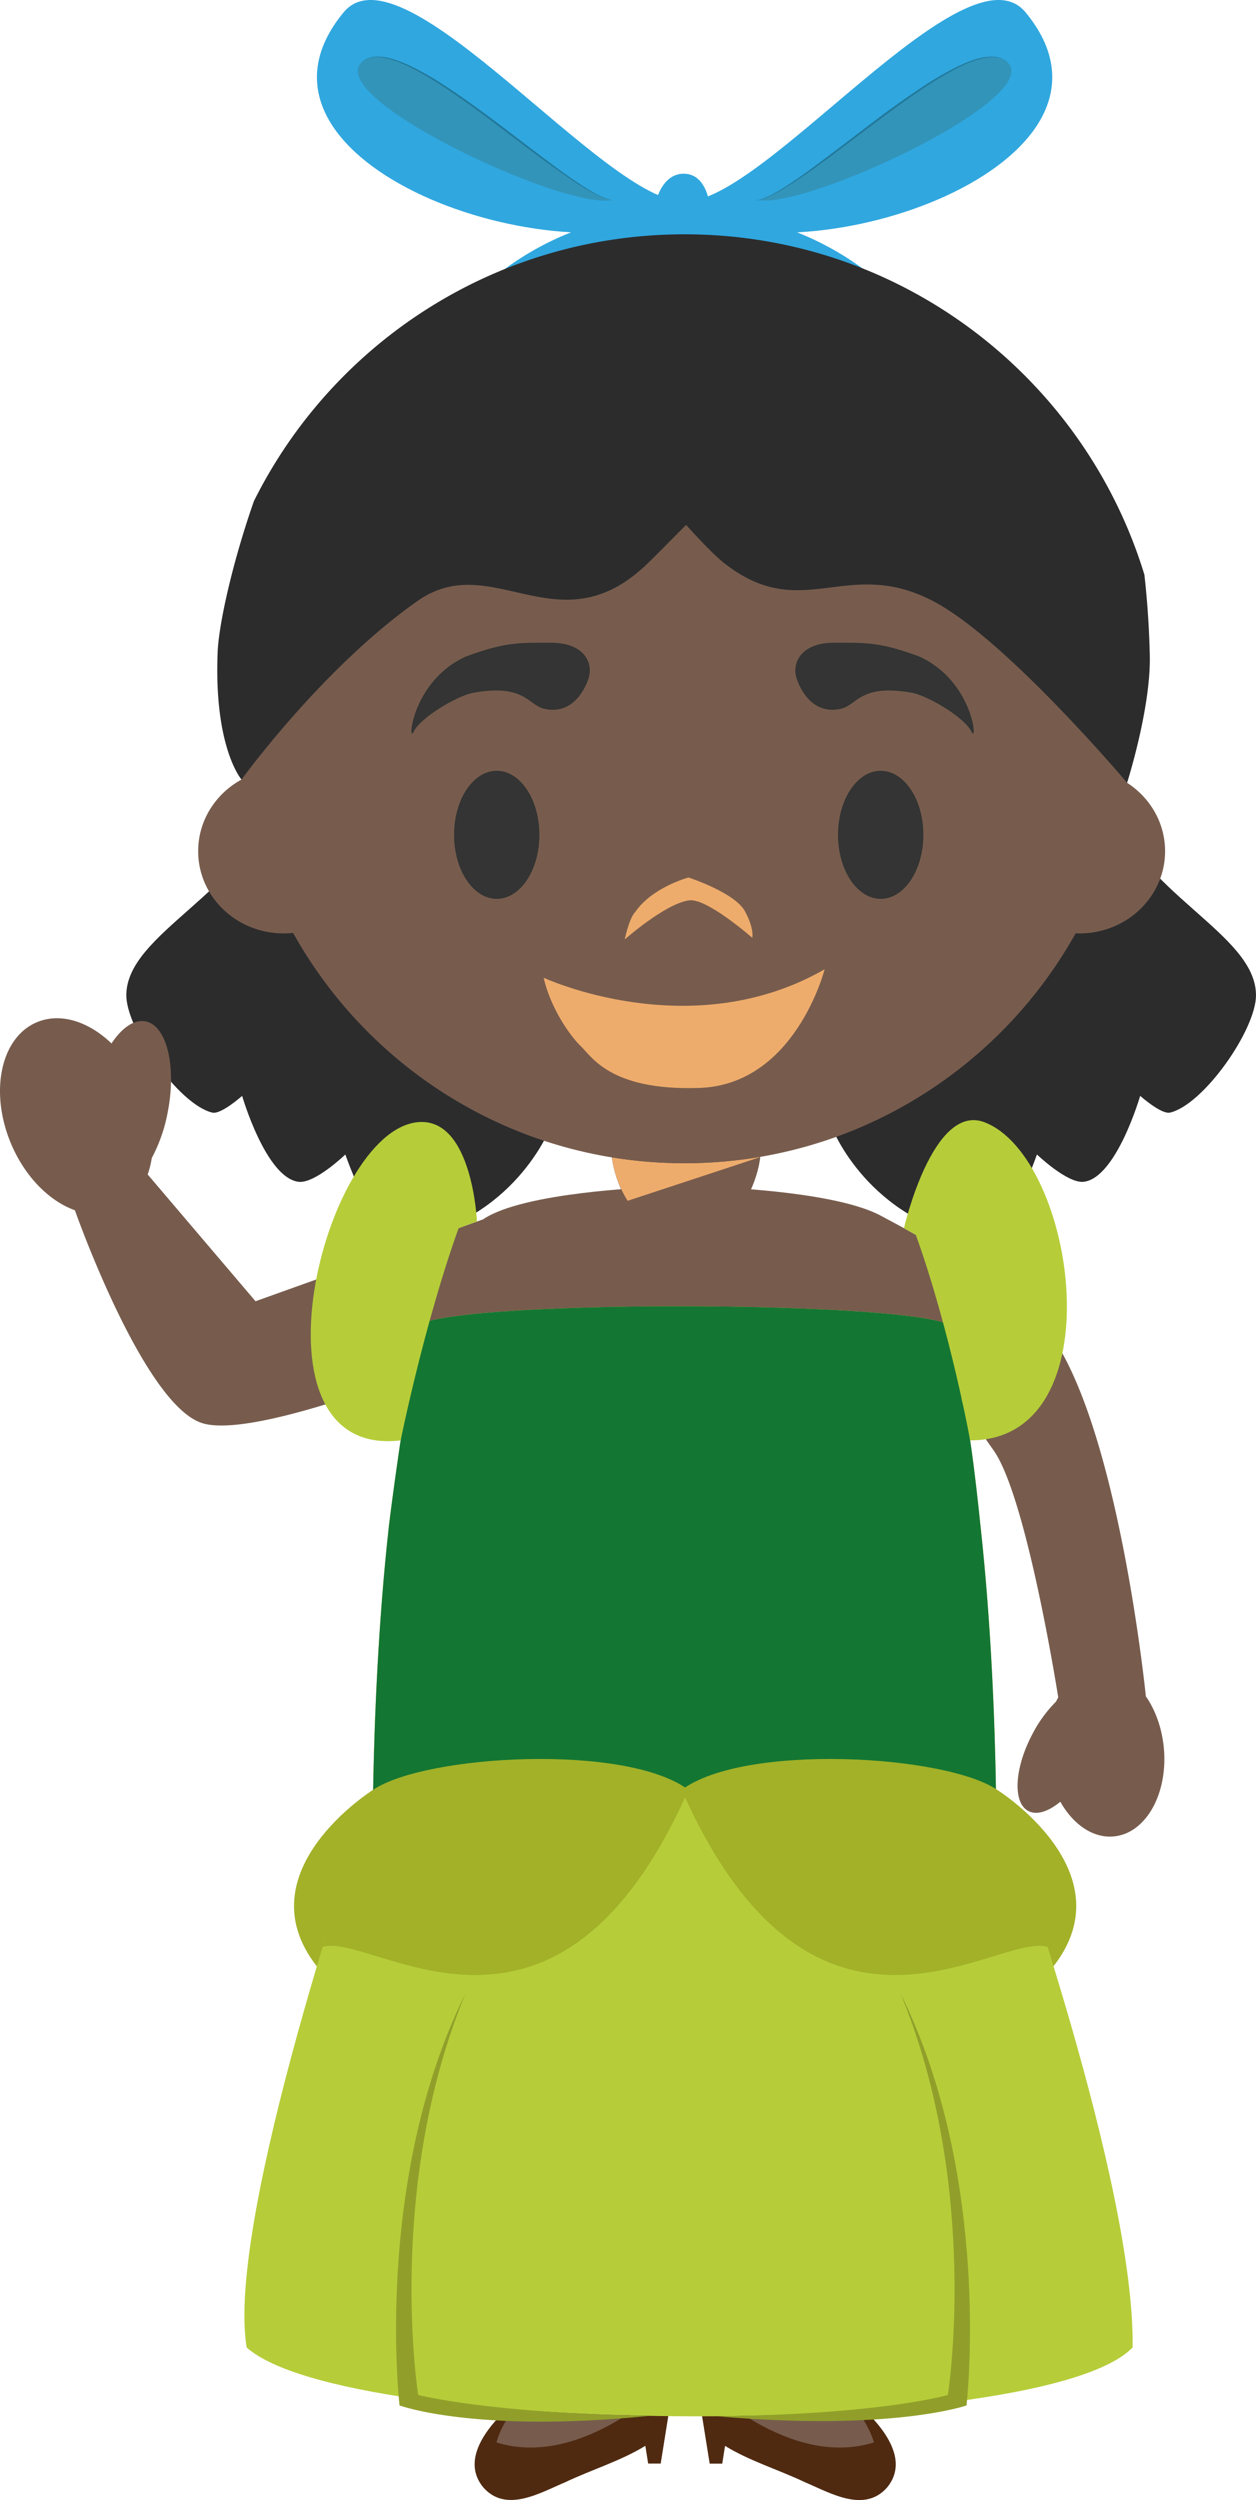 <svg xmlns="http://www.w3.org/2000/svg" width="58.88" height="117.127"><g fill-rule="evenodd" stroke-miterlimit="10" data-paper-data="{&quot;isPaintingLayer&quot;:true}" style="mix-blend-mode:normal"><path fill="#2c2c2d" d="M25.797 52.831s-1.692 4.415-6.962 5.273c-1.188.196-2.646-4.016-2.646-4.016s-1.424 1.37-2.19 1.28c-1.536-.186-2.648-4.026-2.648-4.026s-.99.882-1.396.784c-1.572-.368-4.042-3.898-4.034-5.512.028-2.908 5.502-4.726 7.048-9.268 5.3.274 12.828 15.486 12.828 15.486M39.004 52.831s7.53-15.212 12.832-15.486c1.544 4.542 7.02 6.36 7.044 9.268.014 1.614-2.458 5.144-4.03 5.512-.408.098-1.4-.784-1.4-.784s-1.112 3.84-2.644 4.026c-.766.09-2.196-1.28-2.196-1.28s-1.452 4.212-2.644 4.016c-5.27-.858-6.962-5.272-6.962-5.272"/><path fill="#30a7df" d="M42.21 17.231c-2.091-3.552-6.117-5.556-10.141-5.538-4.03-.018-8.052 1.986-10.144 5.538a60.625 60.625 0 0 0-1.586-.908c2.344-4.102 7.036-6.464 11.73-6.438 4.692-.026 9.382 2.336 11.724 6.438-.534.296-1.062.6-1.582.908"/><path fill="#30a7df" d="M32.053 8.138c1.068 0 1.296 1.434 1.222 2.022-.068.588-.392 2.022-1.22 2.022-.772 0-1.288-1.308-1.376-1.888-.094-.63.27-2.156 1.374-2.156"/><path fill="#30a7df" d="M32.068 9.432c.06.174.076.656-.092.728-6.59 2.822-21.5-2.736-15.875-9.574 2.778-3.38 12.298 8.958 15.968 8.846"/><path fill="#3394ba" d="M16.816 3.095C18.403.67 26.593 9.203 28.779 9.39c0 0-.192-.006-.254 0-2.38.242-12.518-4.458-11.708-6.28.002-.008 0-.014 0-.014"/><path fill="#21799b" d="m16.816 3.097.025-.032c.006-.01.018-.024.026-.04.014-.014.026-.036.046-.052.018-.018.036-.04.058-.064.022-.022.052-.042.082-.064a.888.888 0 0 1 .226-.122c.182-.072.424-.086.694-.052.268.034.562.124.874.246.306.124.63.282.962.466.332.18.678.39 1.024.616.692.448 1.414.966 2.12 1.49.71.528 1.406 1.066 2.066 1.566.658.498 1.272.962 1.818 1.336.272.186.524.354.756.492.228.138.436.25.61.328.176.08.322.128.418.152.052.016.09.02.118.022l.04.006-.04-.004a.74.74 0 0 1-.118-.018c-.1-.02-.25-.064-.426-.142-.356-.15-.838-.422-1.388-.794a44.173 44.173 0 0 1-1.838-1.314c-.662-.498-1.362-1.03-2.07-1.558a45.179 45.179 0 0 0-2.113-1.498 23.248 23.248 0 0 0-1.01-.622 8.943 8.943 0 0 0-.952-.474 3.863 3.863 0 0 0-.856-.262c-.266-.042-.504-.032-.686.032a.94.94 0 0 0-.368.238c-.02.016-.03.038-.046.052-.01.016-.02.028-.026.04a.466.466 0 0 1-.026.03"/><path fill="#30a7df" d="M32.117 9.432c3.672.112 13.19-12.226 15.968-8.846 5.626 6.838-9.282 12.396-15.874 9.574-.17-.072-.156-.554-.094-.728"/><path fill="#3394ba" d="M47.37 3.095s-.003.006 0 .014c.809 1.822-9.327 6.522-11.707 6.28-.064-.006-.254 0-.254 0C37.595 9.203 45.785.67 47.37 3.095"/><path fill="#21799b" d="M47.37 3.097s-.01-.008-.025-.03c-.006-.012-.018-.024-.028-.04-.014-.014-.026-.036-.046-.052a.91.91 0 0 0-.368-.238c-.182-.064-.42-.074-.682-.032a3.86 3.86 0 0 0-.86.262c-.304.124-.62.288-.948.474-.33.186-.668.4-1.014.622-.718.479-1.42.978-2.108 1.498-.71.528-1.412 1.06-2.072 1.558-.33.248-.654.486-.96.706-.308.222-.604.428-.88.608-.55.372-1.032.644-1.386.794a2.177 2.177 0 0 1-.428.142.724.724 0 0 1-.116.018l-.04.004c.052-.008.104-.017.156-.028.1-.024.244-.072.418-.152.178-.078.382-.19.614-.328.228-.138.482-.306.754-.492.546-.374 1.158-.838 1.816-1.336.662-.5 1.36-1.038 2.066-1.566A42.245 42.245 0 0 1 43.353 4a14.81 14.81 0 0 1 1.026-.616c.332-.184.654-.342.964-.466.31-.122.602-.212.87-.246.27-.034.514-.02.694.052.081.03.157.07.226.122.03.022.06.042.08.064.024.024.042.046.062.064.02.016.03.038.044.052l.026.04c.016.024.026.032.026.032"/><path fill="#4f2a11" d="m31.465 112.338-.492 3.08h-.588l-.132-.832c-1.148.706-2.528 1.122-3.748 1.702-1.196.504-2.772 1.454-3.842.254-1.418-1.696 1.142-3.944 2.798-4.966l5.646.166c.046.198.336.39.35.592z"/><path fill="#775c4d" d="M23.276 114.427s.418-1.816 2.312-2.726h5.62s-3.968 3.964-7.932 2.726" data-paper-data="{&quot;origPos&quot;:null}"/><path fill="#4f2a11" d="M38.78 111.576c1.657 1.024 4.217 3.27 2.799 4.97-1.07 1.198-2.646.252-3.842-.254-1.22-.58-2.604-.998-3.748-1.704l-.13.832h-.59l-.494-3.082.008-.004c.014-.2.306-.394.352-.592l5.646-.166"/><path fill="#775c4d" d="M40.967 114.427c-3.966 1.238-7.932-2.726-7.932-2.726h5.62c1.892.992 2.312 2.726 2.312 2.726" data-paper-data="{&quot;origPos&quot;:null}"/><path fill="#775c4d" d="m43.535 87.728-4.776 24.054h-5.66l-.846-17.44h-.264l-.844 17.44h-5.66l-4.78-24.054h14.36zM1.724 47.893c-1.696.716-2.228 3.27-1.202 5.7.66 1.558 1.808 2.688 2.992 3.108l-.002.002s3.152 8.954 5.902 9.948c2.218.808 9.972-2.3 9.972-2.3s1.267-.28 1.773-2.706c.45-1.054 1.546-4.522 1.546-4.522l-10.726 3.84-5.056-5.94c.087-.248.151-.503.19-.764.359-.675.612-1.401.75-2.154.422-2.156-.048-4.06-1.04-4.254-.536-.104-1.112.304-1.596 1.034-1.074-1.032-2.396-1.46-3.502-.992M49.059 62.26c-1.126-1.436-4.266-3.348-6.126-4.408-.852-.486-1.582-.86-1.582-.86l-3.652 9.206s6.5-.252 7.372-.656c.178.492.726 1.3 1.51 2.41 1.562 2.212 3.028 11.57 3.028 11.57-.036.064-.07.128-.102.196a6.1 6.1 0 0 0-1.106 1.518c-.85 1.6-.936 3.216-.196 3.608.396.21.948.024 1.502-.434.602 1.07 1.544 1.728 2.528 1.624 1.508-.158 2.544-2.044 2.318-4.21-.098-.912-.402-1.728-.838-2.356.004.04.008.06.008.06s-1.294-12.957-4.664-17.267" data-paper-data="{&quot;origPos&quot;:null}"/><path fill="#775c4d" d="M36.014 74.04H28.69l-9.696-9.81 1.55-6.356 2.102-.748c1.874-1.278 7.788-1.492 7.788-1.492l1.616.036h.134l1.606-.036s5.836.202 7.738 1.462l-.006-.012z" data-paper-data="{&quot;origPos&quot;:null}"/><path fill="#a2b128" d="M14.854 92.124c.334.432 2.26-.04 2.26-.04l4.366-4.138-3.988-4.094s-6.118 3.828-2.638 8.272m34.529 0c-.34.432-2.262-.04-2.262-.04l-4.368-4.138 3.992-4.094s6.116 3.828 2.638 8.272"/><path fill="#b6cd39" d="M46.69 83.886c.672 2 6.518 18.41 6.406 26.09-4.162 4.35-36.758 4.256-41.534.002-.99-6.004 5.336-24.334 5.93-26.144.054-3.114.228-7.738.736-12.31.036-.342.788-6.268 1.16-7.174-.23-.546-.15-1.286.05-2.104.352-1.434 24.926-1.36 25.26 0 .316 1.302.556 2.522.372 3.296.394.884.86 5.64.898 5.982.504 4.602.674 9.246.722 12.362"/><path fill="#147633" d="M46.69 83.886c.338 1-7.098.18-14.57.142-7.444-.038-14.926.708-14.628-.194.054-3.114.228-7.738.736-12.31.036-.342.788-6.268 1.16-7.174-.23-.546-.15-1.286.05-2.104.352-1.434 24.926-1.36 25.26 0 .316 1.302.556 2.522.372 3.296.394.884.86 5.64.898 5.982.504 4.602.674 9.246.722 12.362"/><path fill="#919f2a" d="M18.73 112.695s-1.241-10.564 3.1-19.32c-3.77 9.106-2.225 18.828-2.225 18.828s3.334.858 10.83.982c-8.184.814-11.704-.49-11.704-.49m26.578 0s1.238-10.564-3.1-19.32c3.768 9.106 2.226 18.828 2.226 18.828s-3.052.908-10.834.998c8.24.716 11.708-.506 11.708-.506"/><path fill="#a2b128" d="M32.274 83.855c-6.214 14.062-14.818 6.618-17.148 7.358 1.086-3.484 1.05-5.166 2.366-7.36 2.442-1.652 11.868-2.186 14.782.002"/><path fill="#a2b128" d="M31.957 83.855c2.92-2.188 12.346-1.654 14.788-.002 1.314 2.194 1.276 3.876 2.364 7.36-2.332-.74-10.934 6.704-17.152-7.358"/><path fill="#b6cd39" d="M42.376 57.541s1.347-5.878 3.765-4.968c4.312 1.626 6.206 14.912-.66 14.908 0 0-.932-5.132-2.548-9.63-.19-.102-.558-.31-.558-.31m-20.015-.313s-.212-4.912-2.784-4.654c-4.45.444-8.224 15.79-.794 14.908 0 0 1.098-5.438 2.714-9.936.248-.106.864-.318.864-.318"/><path fill="#775c4d" d="M30.449 57.055c-.98 0-1.776-2.104-1.776-3.07h6.978c0 .966-.794 3.07-1.774 3.07h-3.428" data-paper-data="{&quot;origPos&quot;:null}"/><path fill="#eeac6c" d="M29.424 56.257c-.392-.6-.67-1.432-.734-2.034 2.302.375 4.65.367 6.95-.024l-.012.014-6.204 2.044" data-paper-data="{&quot;origPos&quot;:null}"/><path fill="#775c4d" d="M52.834 36.672c1.074.69 1.784 1.87 1.784 3.206 0 2.128-1.796 3.852-4.008 3.852-.064 0-.126-.002-.186-.004-3.588 6.426-10.454 10.772-18.334 10.772-7.892 0-14.764-4.354-18.348-10.79a5.503 5.503 0 0 1-.446.022c-2.214 0-4.006-1.724-4.006-3.852 0-1.44.818-2.692 2.028-3.354a21.61 21.61 0 0 1-.212-3.01c0-11.586 9.394-20.982 20.984-20.982 11.586 0 20.982 9.396 20.982 20.982a21.34 21.34 0 0 1-.238 3.158" data-paper-data="{&quot;origPos&quot;:null}"/><path fill="#333433" d="M27.597 31.761s-.503 1.803-2.082 1.446c-.772-.174-.908-1.2-3.386-.74-.78.18-2.417 1.156-2.732 1.808-.316.652-.088-2.392 2.457-3.522 1.835-.675 2.457-.642 3.977-.642s1.987.907 1.766 1.65m9.74 0s.504 1.803 2.083 1.446c.772-.174.908-1.2 3.386-.74.779.18 2.417 1.156 2.732 1.808.316.652.087-2.392-2.457-3.522-1.835-.675-2.457-.642-3.977-.642s-1.987.907-1.766 1.65m-12.052 7.35c0 1.657-.895 3-2 3s-2-1.343-2-3 .895-3 2-3 2 1.343 2 3m18 0c0 1.657-.895 3-2 3s-2-1.343-2-3 .895-3 2-3 2 1.343 2 3"/><path fill="#eeac6c" d="M32.306 42.18c-1.125.153-3.02 1.834-3.02 1.834s.207-1.009.503-1.299c.8-1.156 2.487-1.604 2.487-1.604s2.173.703 2.65 1.588c.443.824.34 1.238.34 1.238s-2.121-1.87-2.96-1.756zM25.486 45.807s6.897 3.208 13.172-.397c0 0-1.39 5.47-5.95 5.561-4.115.122-4.984-1.492-5.477-1.956-.492-.463-1.42-1.772-1.745-3.208"/><path fill="#2c2c2d" d="M53.903 30.781c.03 2.464-1.066 5.892-1.066 5.892s-5.574-6.596-8.972-8.446c-4.156-2.258-6.228 1.07-9.938-1.862-.616-.488-1.764-1.774-1.764-1.774s-1.396 1.412-1.77 1.774c-4.172 4.086-7.302-.684-10.816 1.788-4.474 3.14-8.254 8.37-8.254 8.37s-1.302-1.488-1.12-5.972c.052-1.294.68-4.16 1.7-7.074 3.692-7.41 11.346-12.5 20.188-12.5 10.152 0 18.74 6.718 21.558 15.95a42.61 42.61 0 0 1 .254 3.854"/></g></svg>